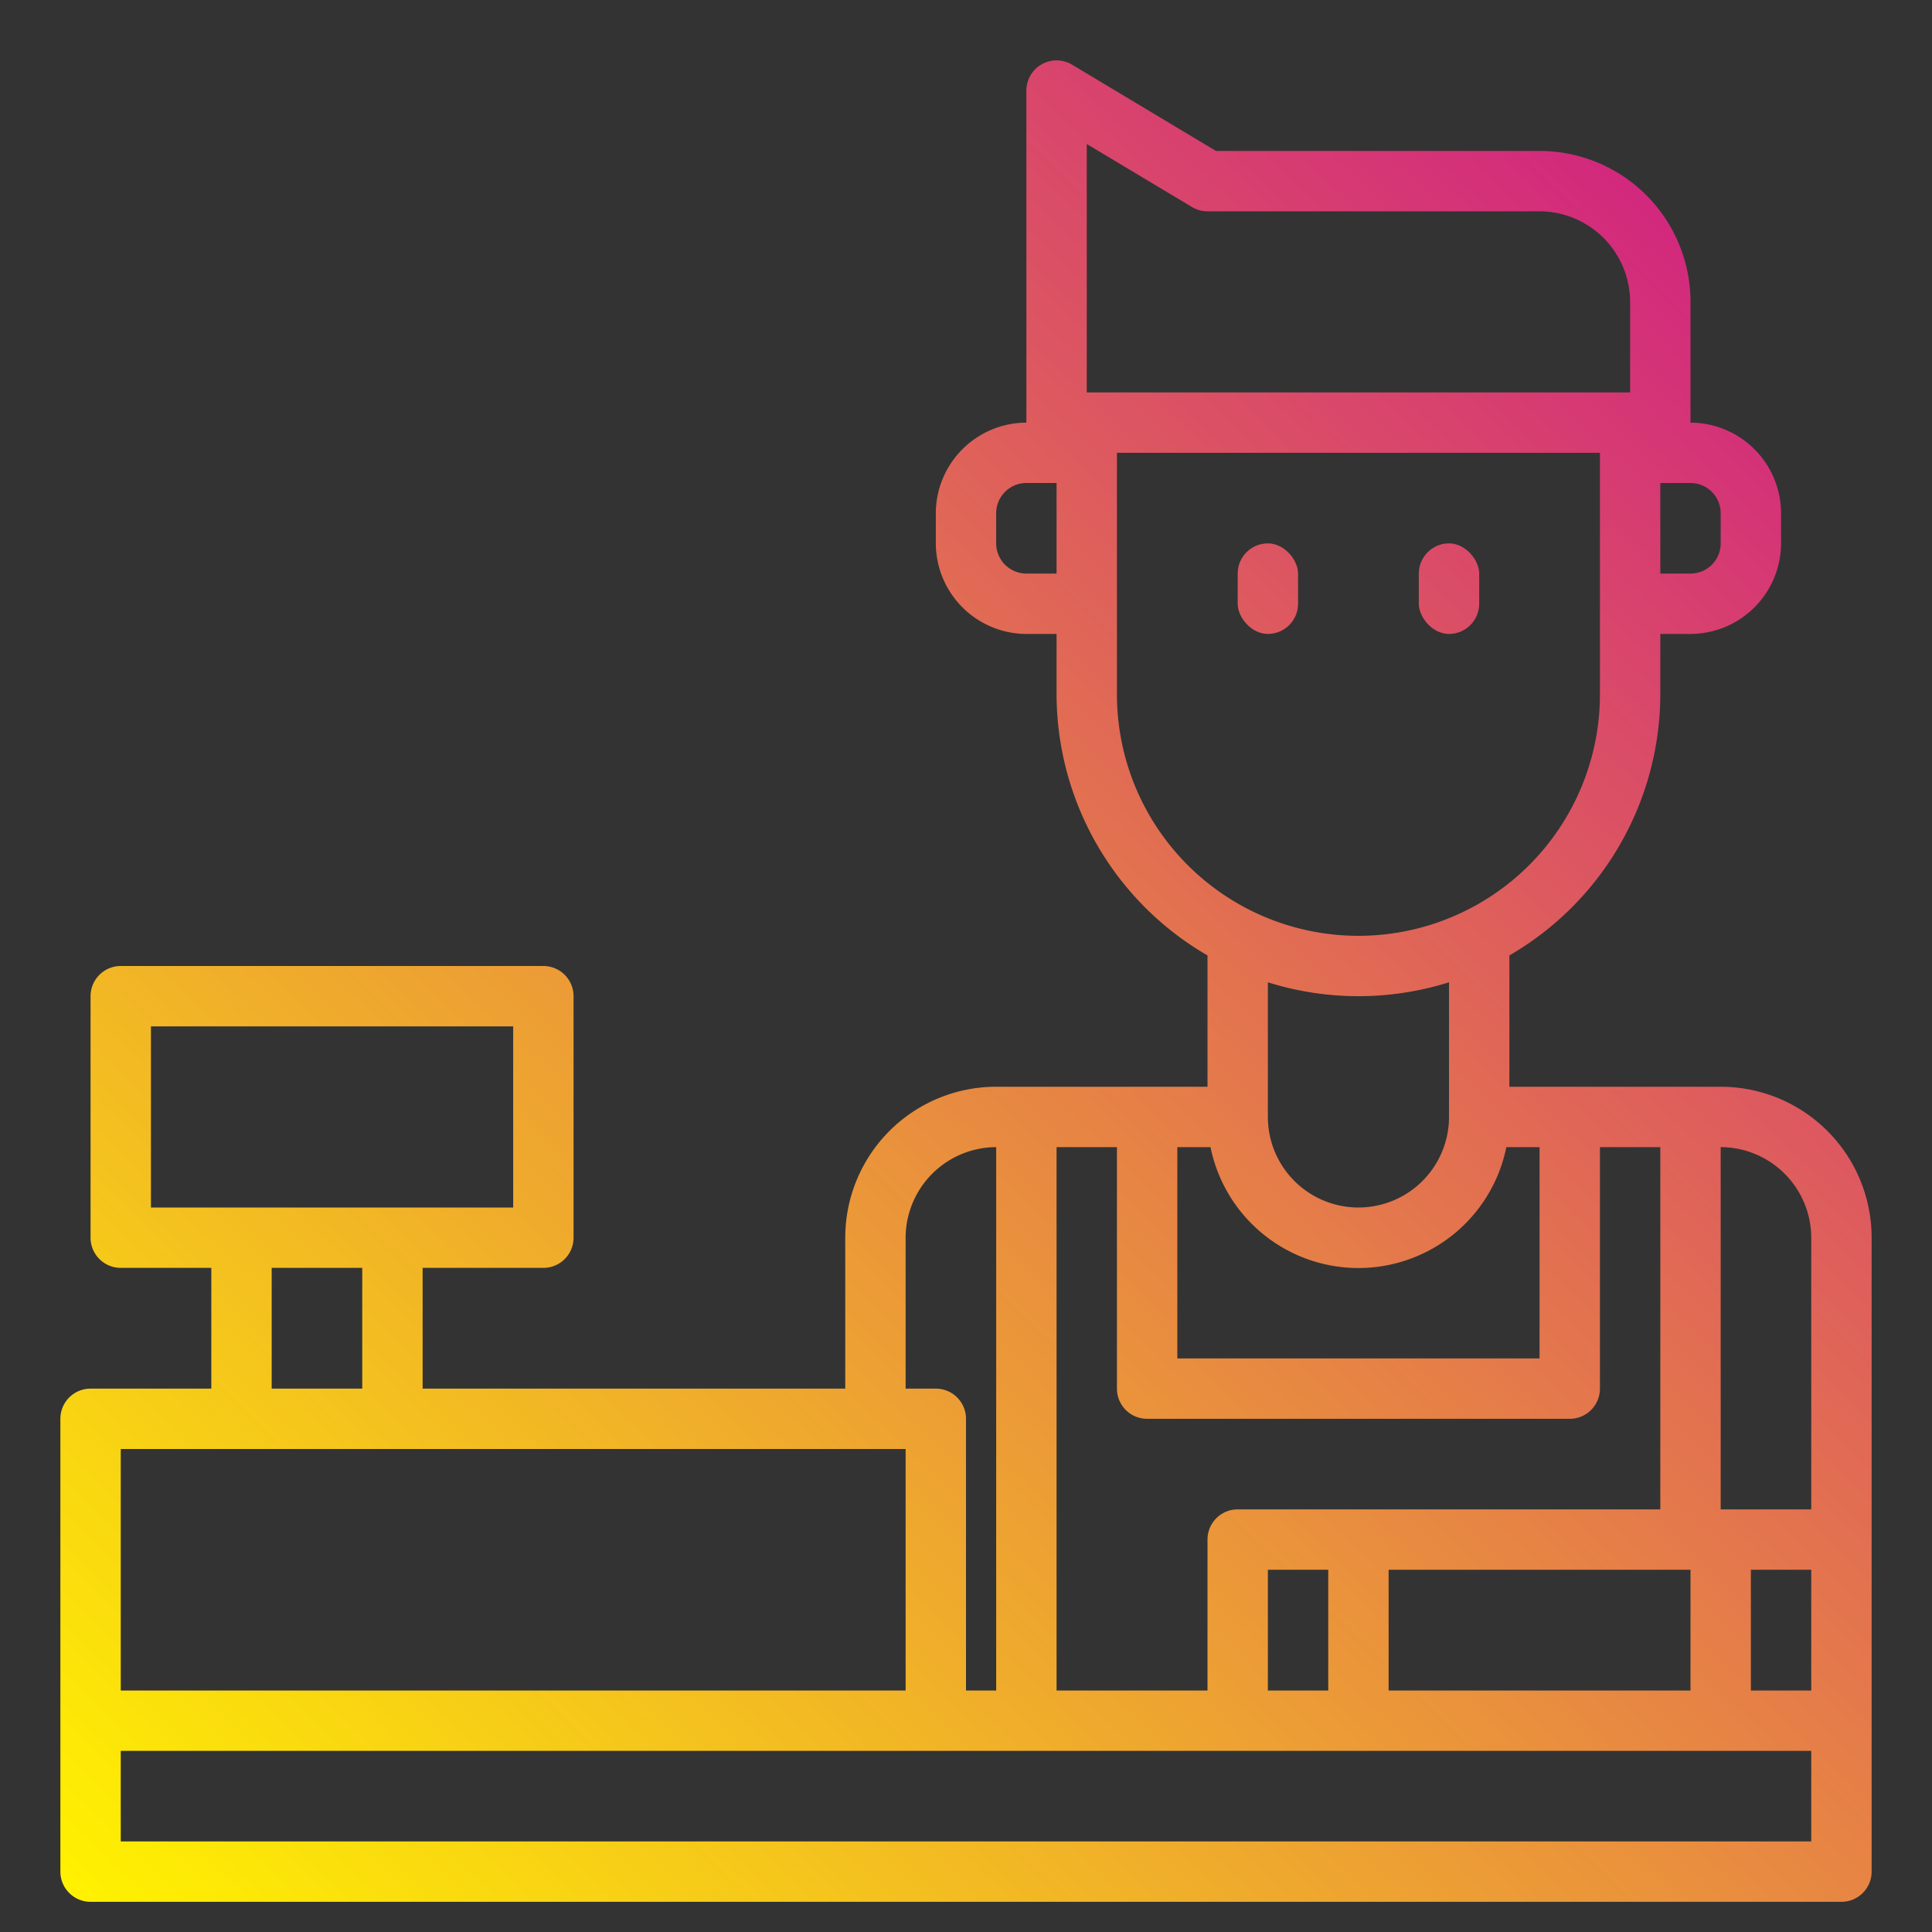 <svg height="512" viewBox="0 0 64 64" width="512" xmlns="http://www.w3.org/2000/svg" xmlns:xlink="http://www.w3.org/1999/xlink"><rect x="0" y="0" width="64" height="64" fill="#333333" stroke="none"/><linearGradient id="gradient_ice" gradientUnits="userSpaceOnUse" x1="10.369" x2="69.687" y1="70.482" y2="8.883"><stop offset="0" stop-color="#fff200"/><stop offset="1" stop-color="#cd118c"/></linearGradient><linearGradient id="gradient_ice-2" x1="1.297" x2="60.615" xlink:href="#gradient_ice" y1="61.769" y2=".169"/><linearGradient id="gradient_ice-3" x1="4.41" x2="63.728" xlink:href="#gradient_ice" y1="64.766" y2="3.167"/><g id="Counter-shop-man-avatar-shopping-book_store" data-name="Counter-shop-man-avatar-shopping-book store"><path d="m57 36h-7v-4.35a10.023 10.023 0 0 0 5-8.65v-2h1a3.009 3.009 0 0 0 3-3v-1a3.009 3.009 0 0 0 -3-3v-4a5 5 0 0 0 -5-5h-10.72l-4.77-2.86a1 1 0 0 0 -1.51.86v11a3.009 3.009 0 0 0 -3 3v1a3.009 3.009 0 0 0 3 3h1v2a10.023 10.023 0 0 0 5 8.65v4.35h-7a5 5 0 0 0 -5 5v5h-14v-4h4a1 1 0 0 0 1-1v-8a1 1 0 0 0 -1-1h-14a1 1 0 0 0 -1 1v8a1 1 0 0 0 1 1h3v4h-4a1 1 0 0 0 -1 1v15a1 1 0 0 0 1 1h58a1 1 0 0 0 1-1v-21a5 5 0 0 0 -5-5zm-2-20h1a1 1 0 0 1 1 1v1a1 1 0 0 1 -1 1h-1zm-20 3h-1a1 1 0 0 1 -1-1v-1a1 1 0 0 1 1-1h1zm1-14.23 3.49 2.09a1 1 0 0 0 .51.14h11a3.009 3.009 0 0 1 3 3v3h-18zm1 18.23v-8h16v8a8 8 0 0 1 -16 0zm11 9.54v4.46a3 3 0 0 1 -6 0v-4.46a10.013 10.013 0 0 0 6 0zm-9 5.46h1.1a5 5 0 0 0 9.8 0h1.1v7h-12zm-4 0h2v8a1 1 0 0 0 1 1h14a1 1 0 0 0 1-1v-8h2v12h-14a1 1 0 0 0 -1 1v5h-5zm21 14v4h-10v-4zm-12 0v4h-2v-4zm-14-11a3.009 3.009 0 0 1 3-3v18h-1v-9a1 1 0 0 0 -1-1h-1zm-25-1v-6h12v6zm7 2v4h-3v-4zm-8 6h26v8h-26zm56 13h-56v-3h56zm0-5h-2v-4h2zm0-6h-3v-12a3.009 3.009 0 0 1 3 3z" fill="url(#gradient_ice)"/><rect fill="url(#gradient_ice-2)" height="3" rx="1" width="2" x="41" y="18"/><rect fill="url(#gradient_ice-3)" height="3" rx="1" width="2" x="47" y="18"/></g></svg>